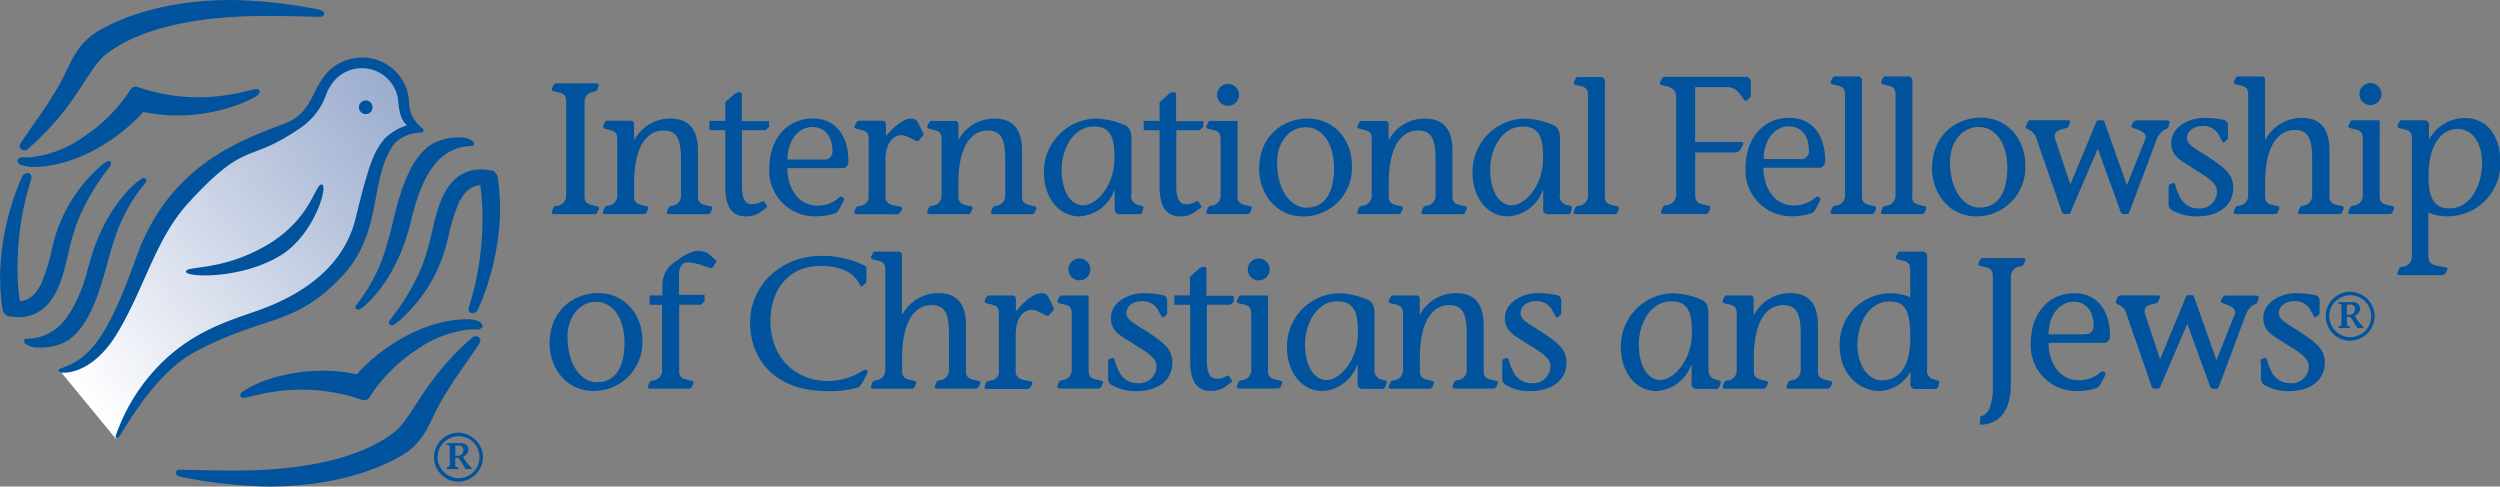 <svg id="BLUE-WEB" xmlns="http://www.w3.org/2000/svg" xmlns:xlink="http://www.w3.org/1999/xlink" viewBox="0 0 367.55 71.53"><rect x="0" y="0" width="367.55" height="71.53" fill="#808080" stroke="none"/><defs><style>.cls-1{fill:#00539c;}.cls-2{fill:url(#_00529c);}</style><linearGradient id="_00529c" x1="11.08" y1="57.34" x2="61.26" y2="15.24" gradientUnits="userSpaceOnUse"><stop offset="0" stop-color="#fff"/><stop offset="1" stop-color="#9aabce"/></linearGradient></defs><title>IFCJ-US-BLUE-WEB_LOGO</title><g id="IFCJ"><path class="cls-1" d="M249.28,20.93h6.66c0.38,0,.52.17,0.38,0.43l-0.41.72a1,1,0,0,1-.92.4h-5.7v6.22c0,1.12.43,1.29,1.84,1.58,0.38,0.06.43,0.29,0.32,0.52l-0.23.52a0.55,0.55,0,0,1-.49.2h-6.05c-0.23,0-.52-0.06-0.38-0.43l0.17-.46a0.64,0.64,0,0,1,.55-0.4,1.54,1.54,0,0,0,1.47-1.53V14.42c0-1.12-.57-1.55-1.81-1.76-0.43-.09-0.69-0.17-0.55-0.49l0.23-.49a0.5,0.5,0,0,1,.49-0.32h11.78a0.7,0.7,0,0,1,.83.72v2.1a0.39,0.39,0,0,1-.14.26l-0.52.43c-0.43.34-.87-2-2.8-2h-4.72v8Z" transform="translate(-0.06 -0.06)"/><path class="cls-1" d="M259.32,24.74c0,2.76,1.49,5.52,4.44,5.52A4.68,4.68,0,0,0,267.07,29c0.22-.2.74,0.25,0.63,0.44L267,30.81a1.31,1.31,0,0,1-.52.58,9.06,9.06,0,0,1-3,.47,6.72,6.72,0,0,1-6.79-7c0-4.72,2.81-7.48,6.43-7.48,3.37,0,5.27,2.54,5.27,6.24a1,1,0,0,1-.63,1.1h-8.42Zm5.33-1.3A1.13,1.13,0,0,0,266,22.23c0-2.68-1.52-3.59-2.92-3.59-2.32,0-3.73,2.29-3.73,4.8h5.33Z" transform="translate(-0.06 -0.06)"/><path class="cls-1" d="M273.81,28.83c0,1.08.41,1.24,1.74,1.52,0.36,0.05.42,0.27,0.3,0.5l-0.22.5a0.53,0.53,0,0,1-.47.19h-5.58c-0.22,0-.5-0.06-0.36-0.41l0.17-.44a0.61,0.61,0,0,1,.52-0.39,1.48,1.48,0,0,0,1.41-1.46V14c0-1.08-.41-1.24-1.68-1.49-0.28-.08-0.55-0.19-0.39-0.52l0.25-.49a0.37,0.37,0,0,1,.42-0.2h3.17a0.66,0.66,0,0,1,.72.83V28.83Z" transform="translate(-0.06 -0.06)"/><path class="cls-1" d="M281.18,28.83c0,1.08.41,1.24,1.74,1.52,0.36,0.05.41,0.27,0.3,0.5l-0.22.5a0.53,0.53,0,0,1-.47.19H277c-0.22,0-.5-0.06-0.36-0.41l0.17-.44a0.61,0.61,0,0,1,.52-0.39,1.48,1.48,0,0,0,1.41-1.46V14c0-1.08-.41-1.24-1.68-1.49-0.28-.08-0.55-0.19-0.39-0.52l0.25-.49a0.37,0.37,0,0,1,.41-0.2h3.17a0.66,0.66,0,0,1,.72.83V28.83Z" transform="translate(-0.06 -0.06)"/><path class="cls-1" d="M297.82,24.36a7.18,7.18,0,0,1-7.2,7.51c-4.22,0-6.51-3.64-6.51-7,0-5.08,3.67-7.51,7.2-7.51,3.89,0,6.51,3.15,6.51,7m-11.07-.52c0,4.45,2.21,6.74,4.31,6.74,3.09,0,4.11-2.71,4.11-5.85,0-3.56-1.68-6-4.2-6s-4.22,2.32-4.22,5.13" transform="translate(-0.06 -0.06)"/><path class="cls-1" d="M313.22,31c-0.14.33-.19,0.53-0.41,0.53h-0.64a0.66,0.66,0,0,1-.41-0.55l-3.28-9.05L304.58,31c-0.14.33-.19,0.53-0.41,0.53h-0.64a0.67,0.67,0,0,1-.41-0.55l-3.59-10.32a2.25,2.25,0,0,0-1.08-1.49c-0.39-.19-0.66-0.28-0.55-0.53l0.25-.61a0.5,0.5,0,0,1,.52-0.3h5.38c0.27,0,.49.08,0.3,0.5l-0.19.44c-0.22.5-2.51,0.17-1.93,1.88l2.21,6.63,3.7-8.89a0.66,0.66,0,0,1,.41-0.55h0.63c0.22,0,.28.19,0.38,0.55l3.2,9,2.67-6.68c0.64-1.6-2.4-1.46-2-2.15l0.19-.3a0.65,0.65,0,0,1,.53-0.41h4.39c0.3,0,.58.08,0.47,0.47l-0.14.47c-0.16.47-.44,0.19-1.07,0.83a3.17,3.17,0,0,0-.72,1.16Z" transform="translate(-0.06 -0.06)"/><path class="cls-1" d="M318.93,27.7a0.59,0.59,0,0,1,.11-0.55l0.53-.17c0.36-.14.33,0.88,0.88,1.82a3,3,0,0,0,2.82,1.91A2.52,2.52,0,0,0,326,28.11c-0.06-1.41-2.24-2.43-3.5-3.29-1.46-1-3.23-1.63-3.23-3.73,0-2.51,2.84-3.7,4.75-3.7a13.82,13.82,0,0,1,2.87.28,0.81,0.81,0,0,1,.72.77v1.91a0.51,0.51,0,0,1-.11.25l-0.47.39c-0.17.17-.55-0.72-0.88-1.3a2.59,2.59,0,0,0-2.29-1.1c-1.19,0-2.32.69-2.26,1.85,0.06,0.85,1,1.38,2.9,2.54,2.48,1.66,3.89,2.59,3.89,4.66,0,3.12-2.87,4.22-5.08,4.22a7,7,0,0,1-3.67-.77,1.12,1.12,0,0,1-.75-0.86V27.7Z" transform="translate(-0.06 -0.06)"/><path class="cls-1" d="M333.12,20.52h0.05a6,6,0,0,1,5.36-3.12c2.54,0,4,1.44,4,4.72v6.71c0,1.08.42,1.24,1.77,1.52,0.36,0.05.42,0.27,0.3,0.5l-0.22.5a0.54,0.54,0,0,1-.47.19h-5.58c-0.22,0-.5-0.06-0.36-0.41l0.16-.44a0.61,0.61,0,0,1,.52-0.39A1.48,1.48,0,0,0,340,28.83V23.61c0-3.15-.55-4.44-2.59-4.44-2.21,0-4.33,2-4.33,7.84v1.82c0,1.08.41,1.24,1.74,1.52,0.36,0.05.41,0.27,0.3,0.5l-0.22.5a0.53,0.53,0,0,1-.47.19h-5.58c-0.22,0-.5-0.06-0.36-0.41l0.17-.44a0.61,0.61,0,0,1,.52-0.39,1.48,1.48,0,0,0,1.41-1.46V14c0-1.08-.41-1.24-1.68-1.49-0.28-.08-0.55-0.19-0.39-0.52l0.25-.49a0.37,0.37,0,0,1,.41-0.2h3.23c0.3,0,.66,0,0.66.55v8.72Z" transform="translate(-0.06 -0.06)"/><path class="cls-1" d="M347.44,20.44c0-1.08-.41-1.24-1.69-1.49-0.27-.08-0.55-0.19-0.38-0.52l0.25-.5a0.37,0.37,0,0,1,.41-0.19h3.89V28.83c0,1.08.42,1.24,1.77,1.52,0.36,0.05.41,0.27,0.3,0.5l-0.22.5a0.54,0.54,0,0,1-.47.19h-5.6c-0.22,0-.5-0.06-0.36-0.41l0.17-.44a0.61,0.61,0,0,1,.52-0.39,1.48,1.48,0,0,0,1.41-1.46V20.44Zm1.13-8.17a1.62,1.62,0,1,1-1.63,1.63,1.65,1.65,0,0,1,1.63-1.63" transform="translate(-0.06 -0.06)"/><path class="cls-1" d="M357.1,37.8c0,1.07.55,1.24,2.32,1.52,0.5,0.05.55,0.28,0.41,0.5l-0.3.5a0.8,0.8,0,0,1-.61.19h-6c-0.22,0-.5-0.05-0.36-0.41l0.17-.44a0.61,0.61,0,0,1,.52-0.39,1.48,1.48,0,0,0,1.41-1.46V20.44c0-1.08-.41-1.24-1.68-1.49-0.28-.08-0.55-0.19-0.39-0.52l0.25-.5a0.37,0.37,0,0,1,.41-0.19h3.17a0.7,0.7,0,0,1,.75.86v1.9h0.05a6,6,0,0,1,5.16-3.09c3.42,0,5.27,2.71,5.27,6.4A7.73,7.73,0,0,1,360,31.86a6.46,6.46,0,0,1-2.93-.58V37.8Zm0-11.79c0,2.76.61,4.69,3.07,4.69,3.09,0,4.8-3.37,4.8-6.68,0-2.48-1.08-5-3.62-5-2.15,0-4.25,2-4.25,7" transform="translate(-0.06 -0.06)"/><path class="cls-1" d="M83.3,15c0-1.07-.41-1.23-1.76-1.51-0.36-.05-0.41-0.28-0.3-0.49l0.22-.49a0.54,0.54,0,0,1,.47-0.19h5.76c0.22,0,.49.05,0.36,0.41l-0.16.44a0.61,0.61,0,0,1-.52.38A1.47,1.47,0,0,0,86,15V28.86c0,1.07.41,1.23,1.76,1.51,0.36,0.05.41,0.27,0.3,0.49l-0.22.5a0.53,0.53,0,0,1-.47.19H81.57c-0.22,0-.49-0.05-0.36-0.41l0.17-.44a0.6,0.6,0,0,1,.52-0.38,1.47,1.47,0,0,0,1.4-1.46V15Z" transform="translate(-0.06 -0.06)"/><path class="cls-1" d="M93.29,20.6h0.06a5.91,5.91,0,0,1,5.32-3.1c2.52,0,4,1.43,4,4.69v6.67c0,1.07.41,1.23,1.76,1.51,0.36,0.05.41,0.27,0.3,0.49l-0.22.5a0.54,0.54,0,0,1-.47.19H98.48c-0.22,0-.49-0.05-0.36-0.41l0.17-.44a0.6,0.6,0,0,1,.52-0.38,1.47,1.47,0,0,0,1.37-1.46V23.67c0-3.13-.55-4.42-2.58-4.42-2.2,0-4.31,1.95-4.31,7.79v1.81c0,1.07.41,1.23,1.73,1.51,0.36,0.05.41,0.27,0.3,0.49l-0.22.5a0.54,0.54,0,0,1-.47.19H89.09c-0.22,0-.5-0.05-0.36-0.41l0.16-.44a0.61,0.61,0,0,1,.52-0.38,1.47,1.47,0,0,0,1.4-1.46V20.52c0-1.07-.41-1.24-1.67-1.48-0.27-.08-0.55-0.19-0.38-0.52L89,18a0.37,0.37,0,0,1,.41-0.19h3.21c0.3,0,.66,0,0.66.55V20.6Z" transform="translate(-0.06 -0.06)"/><path class="cls-1" d="M113.19,18.65l-0.55.55h-3.49v8.26c0,1.73.44,2.61,1.4,2.61a2.64,2.64,0,0,0,1.51-.38,0.23,0.23,0,0,1,.33,0l0.41,0.6a0.19,0.19,0,0,1-.05.3l-0.71.52a3.57,3.57,0,0,1-2.25.77c-2.14,0-3.1-1.43-3.1-4.36V19.2h-2.33V17.83h2.33V15.08l1.43-1.26c0.3-.27,1-0.27,1,0.05v4h4v0.82Z" transform="translate(-0.06 -0.06)"/><path class="cls-1" d="M115.82,24.8c0,2.75,1.48,5.49,4.42,5.49A4.65,4.65,0,0,0,123.54,29a0.48,0.48,0,0,1,.63.44l-0.74,1.37a1.31,1.31,0,0,1-.52.58,9.06,9.06,0,0,1-3,.47,6.68,6.68,0,0,1-6.75-6.94c0-4.69,2.8-7.44,6.39-7.44,3.35,0,5.24,2.52,5.24,6.2a1,1,0,0,1-.63,1.1h-8.37Zm5.3-1.29a1.12,1.12,0,0,0,1.32-1.21c0-2.66-1.51-3.57-2.91-3.57-2.31,0-3.7,2.28-3.7,4.78h5.3Z" transform="translate(-0.06 -0.06)"/><path class="cls-1" d="M130.26,20.13c1.35-1.59,2.66-2.63,3.71-2.63a1.09,1.09,0,0,1,1.13.74l0.74,1.48a0.27,0.27,0,0,1-.06.25l-0.69.79c-0.27.33-1.45-.82-2.52-0.82s-2.33,1-2.33,3.65v5.27a1.11,1.11,0,0,0,.49,1.1c0.69,0.55,2.36.19,1.87,1l-0.22.38a0.87,0.87,0,0,1-.85.22h-5.13c-0.44,0-.88.08-0.69-0.46l0.14-.39c0.16-.52.93-0.22,1.48-0.74a1.24,1.24,0,0,0,.44-1.1V20.52c0-1.07-.41-1.24-1.67-1.48-0.27-.08-0.55-0.19-0.38-0.52L126,18a0.37,0.37,0,0,1,.41-0.19h3.24c0.3,0,.66,0,0.66.55v1.76Z" transform="translate(-0.06 -0.06)"/><path class="cls-1" d="M140.94,20.6H141a5.91,5.91,0,0,1,5.32-3.1c2.53,0,4,1.43,4,4.69v6.67c0,1.07.41,1.23,1.76,1.51,0.36,0.05.41,0.27,0.3,0.49l-0.22.5a0.54,0.54,0,0,1-.47.19h-5.54c-0.22,0-.49-0.05-0.36-0.41l0.17-.44a0.6,0.6,0,0,1,.52-0.38,1.47,1.47,0,0,0,1.37-1.46V23.67c0-3.13-.55-4.42-2.58-4.42-2.2,0-4.31,1.95-4.31,7.79v1.81c0,1.07.41,1.23,1.73,1.51,0.36,0.05.41,0.27,0.3,0.49l-0.22.5a0.54,0.54,0,0,1-.47.19h-5.54c-0.22,0-.49-0.05-0.36-0.41l0.17-.44a0.6,0.6,0,0,1,.52-0.38,1.47,1.47,0,0,0,1.4-1.46V20.52c0-1.07-.41-1.24-1.67-1.48-0.27-.08-0.55-0.19-0.38-0.52l0.25-.49a0.37,0.37,0,0,1,.41-0.19h3.21c0.3,0,.66,0,0.66.55V20.6Z" transform="translate(-0.06 -0.06)"/><path class="cls-1" d="M166.38,28.67a1.29,1.29,0,0,0,.77,1.43c0.52,0.22,1.15.19,1,.55L168,31.3a0.55,0.55,0,0,1-.63.25h-2.66a0.7,0.7,0,0,1-.77-0.85V28h-0.05a5.79,5.79,0,0,1-5.11,3.87c-3.29,0-5.24-3.07-5.24-6.37a7.81,7.81,0,0,1,7.52-8,11.1,11.1,0,0,1,3.84.74c0.8,0.3,1.51.52,1.51,2.31v8.12ZM156.14,25c0,2.94,1.18,5.24,3.16,5.24s4.61-2.88,4.61-6.94c0-2.53-.3-4.64-3-4.64C157.81,18.68,156.14,22,156.14,25Z" transform="translate(-0.06 -0.06)"/><path class="cls-1" d="M177,18.65l-0.55.55H173v8.26c0,1.73.44,2.61,1.4,2.61a2.64,2.64,0,0,0,1.51-.38,0.23,0.23,0,0,1,.33,0l0.41,0.6a0.19,0.19,0,0,1-.05.3l-0.71.52a3.56,3.56,0,0,1-2.25.77c-2.14,0-3.1-1.43-3.1-4.36V19.2h-2.33V17.83h2.33V15.08l1.43-1.26c0.3-.27,1-0.27,1,0.05v4h4v0.82Z" transform="translate(-0.06 -0.06)"/><path class="cls-1" d="M179.5,20.52c0-1.07-.41-1.24-1.67-1.48-0.27-.08-0.55-0.19-0.38-0.52l0.25-.49a0.37,0.37,0,0,1,.41-0.19H182v11c0,1.07.41,1.23,1.76,1.51,0.36,0.05.41,0.27,0.3,0.49l-0.22.5a0.54,0.54,0,0,1-.47.19h-5.57c-0.22,0-.5-0.05-0.36-0.41l0.16-.44a0.61,0.61,0,0,1,.52-0.38,1.47,1.47,0,0,0,1.4-1.46V20.52Zm1.12-8.12A1.61,1.61,0,1,1,179,14,1.64,1.64,0,0,1,180.62,12.39Z" transform="translate(-0.06 -0.06)"/><path class="cls-1" d="M198.82,24.41a7.14,7.14,0,0,1-7.16,7.47c-4.2,0-6.48-3.62-6.48-6.92,0-5.05,3.65-7.47,7.16-7.47C196.21,17.5,198.82,20.63,198.82,24.41Zm-11-.52c0,4.42,2.2,6.7,4.28,6.7,3.07,0,4.09-2.69,4.09-5.82,0-3.54-1.67-6-4.17-6S187.81,21.09,187.81,23.89Z" transform="translate(-0.06 -0.06)"/><path class="cls-1" d="M204.22,20.6h0.05a5.92,5.92,0,0,1,5.33-3.1c2.52,0,4,1.43,4,4.69v6.67c0,1.07.41,1.23,1.76,1.51,0.36,0.05.41,0.27,0.3,0.49l-0.22.5a0.53,0.53,0,0,1-.47.19h-5.54c-0.22,0-.49-0.05-0.36-0.41l0.16-.44a0.61,0.61,0,0,1,.52-0.38,1.47,1.47,0,0,0,1.37-1.46V23.67c0-3.13-.55-4.42-2.58-4.42-2.2,0-4.31,1.95-4.31,7.79v1.81c0,1.07.41,1.23,1.73,1.51,0.36,0.05.41,0.27,0.3,0.49l-0.22.5a0.53,0.53,0,0,1-.46.19H200c-0.22,0-.49-0.05-0.36-0.41l0.17-.44a0.6,0.6,0,0,1,.52-0.38,1.47,1.47,0,0,0,1.4-1.46V20.52c0-1.07-.41-1.24-1.67-1.48-0.27-.08-0.55-0.19-0.38-0.52l0.25-.49a0.37,0.37,0,0,1,.41-0.19h3.21c0.3,0,.66,0,0.66.55V20.6Z" transform="translate(-0.06 -0.06)"/><path class="cls-1" d="M229.39,28.67a1.28,1.28,0,0,0,.77,1.43c0.52,0.22,1.15.19,1,.55L231,31.3a0.54,0.54,0,0,1-.63.25h-2.66a0.7,0.7,0,0,1-.77-0.85V28h-0.05a5.79,5.79,0,0,1-5.1,3.87c-3.29,0-5.24-3.07-5.24-6.37a7.81,7.81,0,0,1,7.52-8,11.11,11.11,0,0,1,3.84.74c0.8,0.3,1.51.52,1.51,2.31v8.12ZM219.15,25c0,2.94,1.18,5.24,3.16,5.24s4.61-2.88,4.61-6.94c0-2.53-.3-4.64-3-4.64C220.83,18.68,219.15,22,219.15,25Z" transform="translate(-0.06 -0.06)"/><path class="cls-1" d="M236,28.86c0,1.07.41,1.23,1.73,1.51,0.36,0.05.41,0.27,0.3,0.49l-0.22.5a0.53,0.53,0,0,1-.47.19h-5.54c-0.22,0-.49-0.05-0.36-0.41l0.17-.44a0.6,0.6,0,0,1,.52-0.38,1.47,1.47,0,0,0,1.4-1.46V14.07c0-1.07-.41-1.24-1.67-1.48-0.28-.08-0.55-0.19-0.38-0.52l0.25-.49a0.37,0.37,0,0,1,.41-0.19h3.16a0.66,0.66,0,0,1,.71.83V28.86Z" transform="translate(-0.06 -0.06)"/><path class="cls-1" d="M94.5,50.08a7.14,7.14,0,0,1-7.16,7.46c-4.2,0-6.48-3.62-6.48-6.92,0-5.05,3.65-7.47,7.16-7.47C91.89,43.16,94.5,46.29,94.5,50.08Zm-11-.52c0,4.42,2.2,6.7,4.28,6.7,3.07,0,4.09-2.69,4.09-5.82,0-3.54-1.67-6-4.17-6S83.49,46.76,83.49,49.56Z" transform="translate(-0.06 -0.06)"/><path class="cls-1" d="M103.67,44.32l-0.55.54H99.91v9.66c0,1.07.41,1.23,1.76,1.51,0.36,0.06.41,0.28,0.3,0.49l-0.22.49a0.54,0.54,0,0,1-.47.19H95.71c-0.22,0-.49-0.05-0.36-0.41l0.16-.44A0.61,0.61,0,0,1,96,56a1.47,1.47,0,0,0,1.4-1.46V44.87H95.57V43.49h1.87V41.93a4.08,4.08,0,0,1,2-3.46A8.6,8.6,0,0,1,102.13,37a3,3,0,0,1,2,.3l1.18,1a0.33,0.33,0,0,1-.06.44l-0.44.66a0.51,0.51,0,0,1-.52,0l-1-.33a7.39,7.39,0,0,0-2.14-.44c-0.6,0-1.26.44-1.26,1.87v2.91h3.76v0.83Z" transform="translate(-0.06 -0.06)"/><path class="cls-1" d="M127.08,55.87a4.14,4.14,0,0,1-.74,1.1,14.21,14.21,0,0,1-4.91.58c-6.81,0-11.09-4.12-11.09-10.1,0-5.38,4.5-9.77,10.43-9.77a13.86,13.86,0,0,1,6.4,1.43,0.43,0.43,0,0,1,.27.52v1.84a0.37,0.37,0,0,1-.14.25l-0.52.44c-0.41.3-.52-3-6.09-3-4.78,0-7.36,3.59-7.36,8.07,0,5.49,3.76,8.84,8.43,8.84a9.54,9.54,0,0,0,5.05-1.45c0.58-.41,1-0.19.71,0.44Z" transform="translate(-0.06 -0.06)"/><path class="cls-1" d="M132.71,46.26h0.05a5.92,5.92,0,0,1,5.32-3.1c2.53,0,4,1.43,4,4.7v6.67c0,1.07.41,1.23,1.76,1.51,0.36,0.06.41,0.28,0.3,0.49L143.9,57a0.54,0.54,0,0,1-.47.19h-5.54c-0.22,0-.49-0.05-0.36-0.41l0.16-.44a0.61,0.61,0,0,1,.52-0.38,1.47,1.47,0,0,0,1.37-1.46V49.34c0-3.13-.55-4.42-2.58-4.42-2.2,0-4.31,1.95-4.31,7.8v1.81c0,1.07.41,1.23,1.73,1.51,0.36,0.06.41,0.28,0.3,0.49l-0.22.49a0.54,0.54,0,0,1-.47.19h-5.54c-0.22,0-.49-0.05-0.36-0.41l0.16-.44a0.61,0.61,0,0,1,.52-0.38,1.47,1.47,0,0,0,1.4-1.46V39.73c0-1.07-.41-1.23-1.67-1.48-0.27-.08-0.55-0.19-0.38-0.52l0.25-.49a0.37,0.37,0,0,1,.41-0.19H132c0.3,0,.66,0,0.66.55v8.67Z" transform="translate(-0.06 -0.06)"/><path class="cls-1" d="M149.45,45.8c1.34-1.6,2.66-2.64,3.71-2.64a1.09,1.09,0,0,1,1.13.74L155,45.39a0.26,0.26,0,0,1-.06.25l-0.69.8c-0.28.33-1.46-.82-2.53-0.82s-2.33,1-2.33,3.65v5.27a1.12,1.12,0,0,0,.49,1.1c0.69,0.55,2.36.19,1.87,1l-0.22.39a0.88,0.88,0,0,1-.85.22h-5.13c-0.44,0-.88.08-0.69-0.46l0.14-.38c0.16-.52.93-0.22,1.48-0.74a1.25,1.25,0,0,0,.44-1.1V46.18c0-1.07-.41-1.24-1.68-1.48-0.27-.08-0.55-0.19-0.38-0.52l0.25-.49a0.37,0.37,0,0,1,.41-0.19h3.24c0.3,0,.66,0,0.66.55V45.8Z" transform="translate(-0.06 -0.06)"/><path class="cls-1" d="M157.63,46.18c0-1.07-.41-1.24-1.67-1.48-0.27-.08-0.55-0.19-0.38-0.52l0.25-.49a0.37,0.37,0,0,1,.41-0.19h3.87v11c0,1.07.41,1.23,1.76,1.51,0.36,0.06.41,0.28,0.3,0.49l-0.22.49a0.53,0.53,0,0,1-.47.19H155.9c-0.22,0-.49-0.05-0.36-0.41l0.16-.44a0.61,0.61,0,0,1,.52-0.38,1.47,1.47,0,0,0,1.4-1.46V46.18Zm1.13-8.12a1.61,1.61,0,1,1-1.62,1.62A1.64,1.64,0,0,1,158.75,38.06Z" transform="translate(-0.06 -0.06)"/><path class="cls-1" d="M163,53.4a0.59,0.59,0,0,1,.11-0.55l0.52-.16c0.36-.14.33,0.88,0.88,1.81a2.94,2.94,0,0,0,2.8,1.89,2.51,2.51,0,0,0,2.77-2.58c-0.05-1.4-2.22-2.41-3.49-3.26-1.46-1-3.21-1.62-3.21-3.71,0-2.5,2.83-3.68,4.72-3.68a13.79,13.79,0,0,1,2.85.28,0.81,0.81,0,0,1,.71.77V46.1a0.49,0.49,0,0,1-.11.25l-0.47.38c-0.16.16-.55-0.71-0.88-1.29a2.57,2.57,0,0,0-2.28-1.1c-1.18,0-2.31.69-2.25,1.84,0.05,0.85,1,1.37,2.88,2.53,2.47,1.65,3.87,2.58,3.87,4.64,0,3.1-2.85,4.2-5.05,4.2a7,7,0,0,1-3.65-.77,1.12,1.12,0,0,1-.74-0.85V53.4Z" transform="translate(-0.06 -0.06)"/><path class="cls-1" d="M181.53,44.32l-0.55.54H177.5v8.26c0,1.73.44,2.61,1.4,2.61a2.65,2.65,0,0,0,1.51-.38,0.22,0.22,0,0,1,.33,0l0.41,0.6a0.19,0.19,0,0,1-.05.3l-0.71.52a3.58,3.58,0,0,1-2.25.77c-2.14,0-3.1-1.43-3.1-4.37V44.87h-2.33V43.49H175V40.75l1.43-1.26c0.3-.28,1-0.28,1,0.05v4h4v0.83Z" transform="translate(-0.06 -0.06)"/><path class="cls-1" d="M184,46.18c0-1.07-.41-1.24-1.67-1.48-0.28-.08-0.55-0.19-0.38-0.52l0.25-.49a0.37,0.37,0,0,1,.41-0.19h3.87v11c0,1.07.41,1.23,1.76,1.51,0.36,0.06.41,0.28,0.3,0.49l-0.22.49a0.53,0.53,0,0,1-.47.19H182.3c-0.22,0-.49-0.05-0.36-0.41l0.16-.44a0.61,0.61,0,0,1,.52-0.38,1.47,1.47,0,0,0,1.4-1.46V46.18Zm1.12-8.12a1.61,1.61,0,1,1-1.62,1.62A1.64,1.64,0,0,1,185.15,38.06Z" transform="translate(-0.06 -0.06)"/><path class="cls-1" d="M202.17,54.34a1.28,1.28,0,0,0,.77,1.43c0.52,0.22,1.15.19,1,.55l-0.22.66a0.55,0.55,0,0,1-.63.25h-2.66a0.7,0.7,0,0,1-.77-0.85V53.68h-0.05a5.79,5.79,0,0,1-5.1,3.87c-3.29,0-5.24-3.08-5.24-6.37a7.81,7.81,0,0,1,7.52-8,11.07,11.07,0,0,1,3.84.74c0.8,0.3,1.51.52,1.51,2.3v8.13Zm-10.24-3.65c0,2.94,1.18,5.24,3.16,5.24S199.7,53,199.7,49c0-2.52-.3-4.64-3-4.64C193.61,44.35,191.93,47.66,191.93,50.69Z" transform="translate(-0.06 -0.06)"/><path class="cls-1" d="M208.81,46.26h0.05a5.92,5.92,0,0,1,5.33-3.1c2.52,0,4,1.43,4,4.7v6.67c0,1.07.41,1.23,1.76,1.51,0.36,0.06.41,0.28,0.3,0.49L220,57a0.54,0.54,0,0,1-.47.19H214c-0.22,0-.5-0.05-0.36-0.41l0.17-.44a0.61,0.61,0,0,1,.52-0.38,1.47,1.47,0,0,0,1.37-1.46V49.34c0-3.13-.55-4.42-2.58-4.42-2.19,0-4.31,1.95-4.31,7.8v1.81c0,1.07.41,1.23,1.73,1.51,0.36,0.06.41,0.28,0.3,0.49l-0.22.49a0.54,0.54,0,0,1-.47.19h-5.54c-0.22,0-.5-0.05-0.36-0.41l0.16-.44a0.61,0.61,0,0,1,.52-0.38,1.47,1.47,0,0,0,1.4-1.46V46.18c0-1.07-.41-1.24-1.67-1.48-0.28-.08-0.55-0.19-0.39-0.52l0.25-.49a0.37,0.37,0,0,1,.41-0.19h3.21c0.3,0,.66,0,0.66.55v2.22Z" transform="translate(-0.06 -0.06)"/><path class="cls-1" d="M220.94,53.4a0.59,0.59,0,0,1,.11-0.55l0.52-.16c0.36-.14.33,0.88,0.88,1.81a2.94,2.94,0,0,0,2.8,1.89A2.51,2.51,0,0,0,228,53.81c-0.05-1.4-2.22-2.41-3.48-3.26-1.46-1-3.21-1.62-3.21-3.71,0-2.5,2.83-3.68,4.72-3.68a13.82,13.82,0,0,1,2.86.28,0.81,0.81,0,0,1,.71.77V46.1a0.48,0.48,0,0,1-.11.25l-0.47.38c-0.17.16-.55-0.71-0.88-1.29a2.58,2.58,0,0,0-2.28-1.1c-1.18,0-2.3.69-2.25,1.84,0.06,0.85,1,1.37,2.88,2.53,2.47,1.65,3.87,2.58,3.87,4.64,0,3.1-2.86,4.2-5.05,4.2a6.94,6.94,0,0,1-3.65-.77,1.12,1.12,0,0,1-.74-0.85V53.4Z" transform="translate(-0.06 -0.06)"/><path class="cls-1" d="M251.27,54.34a1.29,1.29,0,0,0,.77,1.43c0.52,0.22,1.15.19,1,.55l-0.22.66a0.54,0.54,0,0,1-.63.25h-2.66a0.7,0.7,0,0,1-.77-0.85V53.68h-0.05a5.79,5.79,0,0,1-5.11,3.87c-3.29,0-5.24-3.08-5.24-6.37a7.8,7.8,0,0,1,7.52-8,11.06,11.06,0,0,1,3.84.74c0.8,0.3,1.51.52,1.51,2.3v8.13ZM241,50.69c0,2.94,1.18,5.24,3.16,5.24S248.8,53,248.8,49c0-2.52-.3-4.64-3-4.64C242.7,44.35,241,47.66,241,50.69Z" transform="translate(-0.06 -0.06)"/><path class="cls-1" d="M257.91,46.26H258a5.92,5.92,0,0,1,5.33-3.1c2.53,0,4,1.43,4,4.7v6.67c0,1.07.41,1.23,1.75,1.51,0.36,0.06.41,0.28,0.3,0.49l-0.22.49a0.53,0.53,0,0,1-.47.19H263.1c-0.22,0-.5-0.05-0.36-0.41l0.17-.44a0.61,0.61,0,0,1,.52-0.38,1.47,1.47,0,0,0,1.37-1.46V49.34c0-3.13-.55-4.42-2.58-4.42-2.2,0-4.31,1.95-4.31,7.8v1.81c0,1.07.41,1.23,1.73,1.51,0.36,0.06.41,0.28,0.3,0.49l-0.22.49a0.54,0.54,0,0,1-.47.19h-5.54c-0.22,0-.49-0.05-0.36-0.41l0.16-.44A0.61,0.61,0,0,1,254,56a1.47,1.47,0,0,0,1.4-1.46V46.18c0-1.07-.41-1.24-1.67-1.48-0.28-.08-0.55-0.19-0.39-0.52l0.25-.49a0.37,0.37,0,0,1,.41-0.19h3.21c0.3,0,.66,0,0.66.55v2.22Z" transform="translate(-0.06 -0.06)"/><path class="cls-1" d="M280.88,39.73c0-1.07-.41-1.23-1.67-1.48-0.27-.08-0.55-0.19-0.38-0.52l0.25-.49a0.37,0.37,0,0,1,.41-0.19h3.13a0.71,0.71,0,0,1,.77.85V54.34a1.28,1.28,0,0,0,.77,1.43c0.52,0.22,1.15.19,1,.55L285,57a0.54,0.54,0,0,1-.63.25h-2.66a0.7,0.7,0,0,1-.77-0.85V54.78h-0.06a5.4,5.4,0,0,1-4.45,2.77c-3,0-5.9-2.42-5.9-6.72a7.49,7.49,0,0,1,10.37-7.08v-4Zm-7.74,11c0,2.94,1.48,5.24,3.6,5.24,2.69,0,4.17-2.25,4.17-6.2,0-3.71-.55-5.38-3-5.38C274.82,44.35,273.14,47.66,273.14,50.69Z" transform="translate(-0.06 -0.06)"/><path class="cls-1" d="M295.7,56.5c0,4.7-2.36,6-4.53,6V61.33a2.18,2.18,0,0,0,1.37-1.18,7.79,7.79,0,0,0,.5-3V40.69c0-1.07-.41-1.23-1.76-1.51-0.36-.05-0.41-0.27-0.3-0.49l0.22-.5a0.53,0.53,0,0,1,.47-0.19h5.76c0.22,0,.5.05,0.36,0.41l-0.17.44a0.6,0.6,0,0,1-.52.38,1.48,1.48,0,0,0-1.4,1.45V56.5Z" transform="translate(-0.06 -0.06)"/><path class="cls-1" d="M301.24,50.46c0,2.75,1.48,5.49,4.42,5.49A4.66,4.66,0,0,0,309,54.69a0.49,0.49,0,0,1,.63.44l-0.74,1.37a1.31,1.31,0,0,1-.52.58,9.1,9.1,0,0,1-3,.47,6.68,6.68,0,0,1-6.75-6.94c0-4.69,2.8-7.44,6.4-7.44,3.35,0,5.24,2.53,5.24,6.2a1,1,0,0,1-.63,1.1h-8.37Zm5.3-1.29A1.12,1.12,0,0,0,307.86,48c0-2.66-1.51-3.57-2.91-3.57-2.31,0-3.71,2.28-3.71,4.78h5.3Z" transform="translate(-0.06 -0.06)"/><path class="cls-1" d="M326.36,56.7c-0.14.33-.19,0.52-0.41,0.52h-0.63a0.66,0.66,0,0,1-.41-0.55l-3.27-9-3.87,9c-0.14.33-.19,0.52-0.41,0.52h-0.63a0.66,0.66,0,0,1-.41-0.55L312.75,46.4a2.26,2.26,0,0,0-1.07-1.48c-0.38-.19-0.66-0.27-0.55-0.52l0.25-.61a0.5,0.5,0,0,1,.52-0.3h5.35c0.28,0,.49.08,0.3,0.49l-0.19.44c-0.22.49-2.5,0.16-1.92,1.87l2.2,6.59L321.31,44a0.67,0.67,0,0,1,.41-0.55h0.63c0.22,0,.27.19,0.39,0.55L325.92,53l2.66-6.64c0.63-1.59-2.39-1.45-2-2.14l0.19-.3a0.64,0.64,0,0,1,.52-0.41h4.36c0.3,0,.58.08,0.47,0.46l-0.14.47c-0.17.46-.44,0.19-1.07,0.82a3.14,3.14,0,0,0-.71,1.15Z" transform="translate(-0.06 -0.06)"/><path class="cls-1" d="M332.42,53.4a0.58,0.58,0,0,1,.11-0.55l0.52-.16c0.36-.14.33,0.88,0.88,1.81a2.93,2.93,0,0,0,2.8,1.89,2.51,2.51,0,0,0,2.77-2.58c-0.06-1.4-2.22-2.41-3.48-3.26-1.46-1-3.21-1.62-3.21-3.71,0-2.5,2.83-3.68,4.72-3.68a13.78,13.78,0,0,1,2.85.28,0.81,0.81,0,0,1,.71.77V46.1a0.49,0.49,0,0,1-.11.25l-0.47.38c-0.17.16-.55-0.71-0.88-1.29a2.57,2.57,0,0,0-2.28-1.1c-1.18,0-2.31.69-2.25,1.84,0.05,0.85,1,1.37,2.88,2.53,2.47,1.65,3.87,2.58,3.87,4.64,0,3.1-2.85,4.2-5,4.2a7,7,0,0,1-3.65-.77,1.12,1.12,0,0,1-.74-0.85V53.4Z" transform="translate(-0.06 -0.06)"/><path class="cls-1" d="M349.19,46.55a3.68,3.68,0,0,1-3.6,3.6,3.6,3.6,0,1,1,0-7.2A3.68,3.68,0,0,1,349.19,46.55Zm-6.68,0a3.12,3.12,0,0,0,3.08,3.08,3.08,3.08,0,1,0,0-6.17A3.12,3.12,0,0,0,342.5,46.55Zm1.83-1.48c0-.21-0.13-0.3-0.4-0.34-0.09,0-.15,0-0.11-0.09l0.05-.1a0.1,0.1,0,0,1,.1-0.06h2a1,1,0,0,1,1.07,1,1.3,1.3,0,0,1-.79,1,5.59,5.59,0,0,0,1.26,1.64v0.17h-0.8a0.27,0.27,0,0,1-.17-0.14l-0.93-1.5H345.1v1.07c0,0.24.08,0.26,0.39,0.33,0.08,0,.09,0,0.07.09l-0.05.1a0.13,0.13,0,0,1-.11.05h-1.46s-0.11,0-.07-0.09l0-.09a0.14,0.14,0,0,1,.1-0.08,0.33,0.33,0,0,0,.33-0.31V45.06Zm0.76,1.26h0.33a0.76,0.76,0,0,0,.85-0.83,0.6,0.6,0,0,0-.73-0.66H345.1v1.49Z" transform="translate(-0.06 -0.06)"/></g><path id="Grad_PMS287C" data-name="Grad PMS287C" class="cls-2" d="M51.63,37.4C53.57,34.62,54.9,24.14,57,21.54A6.89,6.89,0,0,1,61.32,19,5.38,5.38,0,0,1,60,17.19c-0.7-2.58-.5-5.82-4.14-7.27a7.3,7.3,0,0,0-2.71-.56,5.94,5.94,0,0,0-5.44,3.73,10.7,10.7,0,0,1-5.35,6.11c-1.65.84-7.16,2-13.58,7.85-5.29,4.84-7.89,12-9.72,17.11-3.19,8.94-10,10.64-10,10.64l8.07,9.81C19.36,59.78,24.63,51,35.73,48S49.69,40.18,51.63,37.4Z" transform="translate(-0.06 -0.06)"/><g id="DOVE"><path class="cls-1" d="M38.95,2.41h0c-7.12,0-17.31.94-23.38,5.69-1.45,1.12-3,4-4.82,6.57A40,40,0,0,1,4.1,22a0.8,0.8,0,0,1-.46.15h0a0.66,0.66,0,0,1-.69-0.62A0.57,0.57,0,0,1,3,21.29c0.41-.86,4.87-6.62,6.64-10.43C10.91,8.13,12,6.09,14.58,4.58S23.52,0.06,34.18.06A70.92,70.92,0,0,1,46.64,1.41s1.12,0.15,1.07.65-0.34.47-.91,0.47-3.45-.12-7.86-0.12" transform="translate(-0.06 -0.06)"/><path class="cls-1" d="M16,23.78a0.48,0.48,0,0,0-.17,0,5.41,5.41,0,0,0-1.2.9A22.42,22.42,0,0,0,8.06,35.22l-0.35,1.4a30.11,30.11,0,0,1-1.48,4.91C5.39,43.36,4.38,44.22,3,44.34L2.9,43.79a34.83,34.83,0,0,1-.22-6,41.7,41.7,0,0,1,2-11.47,0.87,0.87,0,0,0,0-.21,0.55,0.55,0,0,0-.55-0.6,0.89,0.89,0,0,0-.85.59A38,38,0,0,0,.08,40.2a34.52,34.52,0,0,0,.33,5.28,1.55,1.55,0,0,0,.85,1.09,0.15,0.15,0,0,0,.07,0h0l0,0H1.48a8.12,8.12,0,0,0,1,.11h0a5.72,5.72,0,0,0,4.16-1.44c2.05-1.93,2.72-4.75,3.42-7.74a36.7,36.7,0,0,1,1.36-4.78,32,32,0,0,1,4.42-7.69c0.25-.34.45-0.61,0.5-0.71a0.55,0.55,0,0,0,.06-0.22,0.41,0.41,0,0,0-.4-0.39" transform="translate(-0.06 -0.06)"/><path class="cls-1" d="M3.29,24.36a0.86,0.86,0,0,1-.67-0.67,0.36,0.36,0,0,1,.07-0.22h0a1.1,1.1,0,0,1,.91-0.28l0.88,0a16.43,16.43,0,0,0,7.85-3,23.82,23.82,0,0,0,7-7.09A0.81,0.81,0,0,1,20,12.81a1.35,1.35,0,0,1,.45.09,27.19,27.19,0,0,0,8.78,1.46c4.66,0,7.7-1.18,8.56-1.2a0.48,0.48,0,0,1,.37.14h0a0.38,0.38,0,0,1,.1.25,0.73,0.73,0,0,1-.36.52,5.66,5.66,0,0,1-.71.44,17.72,17.72,0,0,1-2.54,1.09,26.34,26.34,0,0,1-8.52,1.44,23.79,23.79,0,0,1-5-.53c-0.85,1-5.7,6.1-12.62,7.66a15.86,15.86,0,0,1-3.38.44,4.85,4.85,0,0,1-1.77-.26" transform="translate(-0.06 -0.06)"/><path class="cls-1" d="M21.25,26.24a0.38,0.38,0,0,1,.34.38,0.54,0.54,0,0,1-.12.29l-0.12.14a24.46,24.46,0,0,0-4.5,8.3c-0.41,1.2-.77,2.53-1.15,3.93C14.56,43.48,13,48.18,10,50.14a7.64,7.64,0,0,1-4.22,1,3,3,0,0,1-2-.55,0.85,0.85,0,0,1-.18-0.48,0.28,0.28,0,0,1,.25-0.25A7,7,0,0,0,9.24,47.5c1.87-2.07,3-5.14,3.73-7.88,0.18-.65.34-1.27,0.52-1.85,2.24-7.29,6.39-10.9,7.46-11.46a0.67,0.67,0,0,1,.31-0.08" transform="translate(-0.06 -0.06)"/><path class="cls-1" d="M34.71,69.24h0c7.12,0,17.31-.94,23.38-5.69,1.45-1.12,3-4,4.82-6.57a39.91,39.91,0,0,1,6.64-7.35A0.8,0.8,0,0,1,70,49.49h0a0.66,0.66,0,0,1,.69.63,0.58,0.58,0,0,1-.06.25C70.25,51.22,65.79,57,64,60.79c-1.27,2.73-2.32,4.77-4.95,6.28s-8.94,4.52-19.59,4.52A70.93,70.93,0,0,1,27,70.24s-1.12-.15-1.07-0.65,0.34-.47.91-0.47,3.45,0.12,7.86.12" transform="translate(-0.06 -0.06)"/><path class="cls-1" d="M57.65,47.87a0.49,0.49,0,0,0,.17,0A5.44,5.44,0,0,0,59,47a22.43,22.43,0,0,0,6.56-10.52L65.94,35a30.27,30.27,0,0,1,1.48-4.91c0.84-1.82,1.85-2.69,3.27-2.8l0.05,0.54a34.59,34.59,0,0,1,.22,6,41.65,41.65,0,0,1-2,11.47,0.88,0.88,0,0,0,0,.21,0.55,0.55,0,0,0,.55.6,0.89,0.89,0,0,0,.84-0.59,38,38,0,0,0,3.23-14.05,34.64,34.64,0,0,0-.33-5.28,1.55,1.55,0,0,0-.85-1.09l-0.07,0h0l0,0H72.18a8.12,8.12,0,0,0-1-.11h0A5.72,5.72,0,0,0,67,26.35c-2.05,1.93-2.72,4.75-3.42,7.74a36.85,36.85,0,0,1-1.35,4.78,32,32,0,0,1-4.42,7.69c-0.25.34-.45,0.61-0.5,0.71a0.55,0.55,0,0,0-.06.22,0.41,0.41,0,0,0,.4.39" transform="translate(-0.06 -0.06)"/><path class="cls-1" d="M70.37,47.3A0.87,0.87,0,0,1,71,48a0.37,0.37,0,0,1-.07.22h0a1.1,1.1,0,0,1-.91.28l-0.88,0a16.43,16.43,0,0,0-7.85,3,23.84,23.84,0,0,0-7,7.09,0.81,0.81,0,0,1-.65.31,1.36,1.36,0,0,1-.45-0.09,27.18,27.18,0,0,0-8.78-1.46c-4.66,0-7.7,1.18-8.56,1.2a0.48,0.48,0,0,1-.37-0.14h0a0.37,0.37,0,0,1-.1-0.25,0.73,0.73,0,0,1,.36-0.52,5.71,5.71,0,0,1,.71-0.44A17.74,17.74,0,0,1,39,56a26.35,26.35,0,0,1,8.52-1.44,23.82,23.82,0,0,1,5,.53c0.85-1,5.7-6.1,12.61-7.66A15.86,15.86,0,0,1,68.59,47a4.86,4.86,0,0,1,1.77.26" transform="translate(-0.06 -0.06)"/><path class="cls-1" d="M52.66,45.59a0.38,0.38,0,0,1-.35-0.37,0.54,0.54,0,0,1,.11-0.3l0.11-.14a24.5,24.5,0,0,0,4.31-8.41c0.38-1.22.71-2.55,1.06-4,1-4.22,2.49-9,5.45-11a7.65,7.65,0,0,1,4.2-1.09,3,3,0,0,1,2,.51,0.85,0.85,0,0,1,.19.48,0.28,0.28,0,0,1-.24.25A7,7,0,0,0,64.16,24c-1.82,2.12-2.85,5.21-3.54,8-0.16.65-.31,1.28-0.48,1.86C58.09,41.22,54,44.93,53,45.51a0.66,0.66,0,0,1-.3.08" transform="translate(-0.06 -0.06)"/><path class="cls-1" d="M27.4,40c0-.94,5.24,0,11.86-3.88s7.06-9,8.1-8.94S46.3,34.44,41.49,37.5C35.71,41.17,27.37,40.86,27.4,40" transform="translate(-0.06 -0.06)"/><path class="cls-1" d="M54.81,15.62a1,1,0,1,1-1.13-.78,1,1,0,0,1,1.13.78" transform="translate(-0.06 -0.06)"/><path class="cls-1" d="M61.94,18.71a4.56,4.56,0,0,1-1.73-3.46h0A6.9,6.9,0,0,0,52,8.64a6.93,6.93,0,0,0-4.58,3.06v0c-1.58,2.23-1.88,5.13-5.47,6.51-6.34,2.43-16.92,6-21.79,19.51C16.1,49,13.61,52.72,9,54.22c-0.68.27-.11,0.6,0.19,0.62,1.22,0.1,4.94-.43,8.2-5.94C21.47,42,23,35,27.89,29.75c8.49-9.24,8.5-5.53,16.17-10.77a10,10,0,0,0,4.06-5.31,5.88,5.88,0,0,1,.51-0.94h0a5.38,5.38,0,0,1,9.52.48h0a4.76,4.76,0,0,1,.44,1.54c0.11,1,.19,2.76,1.3,3.73a8.53,8.53,0,0,0-3.21,1.88c-1.53,1.86-2.24,3.17-4.33,11.77C50.63,39.24,44.69,43,39.67,45.07c-3.81,1.57-9.35,2.67-14.58,7.16a27.74,27.74,0,0,0-8,11.85c-0.12.46,0.17,0.46,0.35,0.3a2.76,2.76,0,0,0,.49-0.66c1.37-2.17,5.43-9.09,10.82-11.94C39,46.33,43.15,48.15,50.17,40.87,56.5,34.31,54.25,26.41,58,21.22a5.42,5.42,0,0,1,4-1.65c0.35-.07.56-0.41-0.08-0.86" transform="translate(-0.06 -0.06)"/><path class="cls-1" d="M71.07,67.28a3.68,3.68,0,0,1-3.6,3.6,3.6,3.6,0,1,1,0-7.2A3.68,3.68,0,0,1,71.07,67.28Zm-6.68,0a3.12,3.12,0,0,0,3.08,3.08,3.08,3.08,0,1,0,0-6.17A3.12,3.12,0,0,0,64.39,67.28Zm1.83-1.48c0-.21-0.13-0.3-0.4-0.34-0.09,0-.15,0-0.11-0.09l0.05-.1a0.1,0.1,0,0,1,.1-0.06h2a1,1,0,0,1,1.07,1,1.3,1.3,0,0,1-.79,1,5.59,5.59,0,0,0,1.26,1.64v0.17h-0.8a0.27,0.27,0,0,1-.17-0.14l-0.93-1.5H67v1.07c0,0.24.08,0.26,0.39,0.33,0.08,0,.09,0,0.07.09l0,0.1a0.13,0.13,0,0,1-.11.05H65.82s-0.11,0-.07-0.09l0-.09a0.14,0.14,0,0,1,.1-0.08,0.33,0.33,0,0,0,.33-0.31V65.8ZM67,67.06h0.33a0.76,0.76,0,0,0,.85-0.83,0.6,0.6,0,0,0-.73-0.66H67v1.49Z" transform="translate(-0.06 -0.06)"/></g></svg>